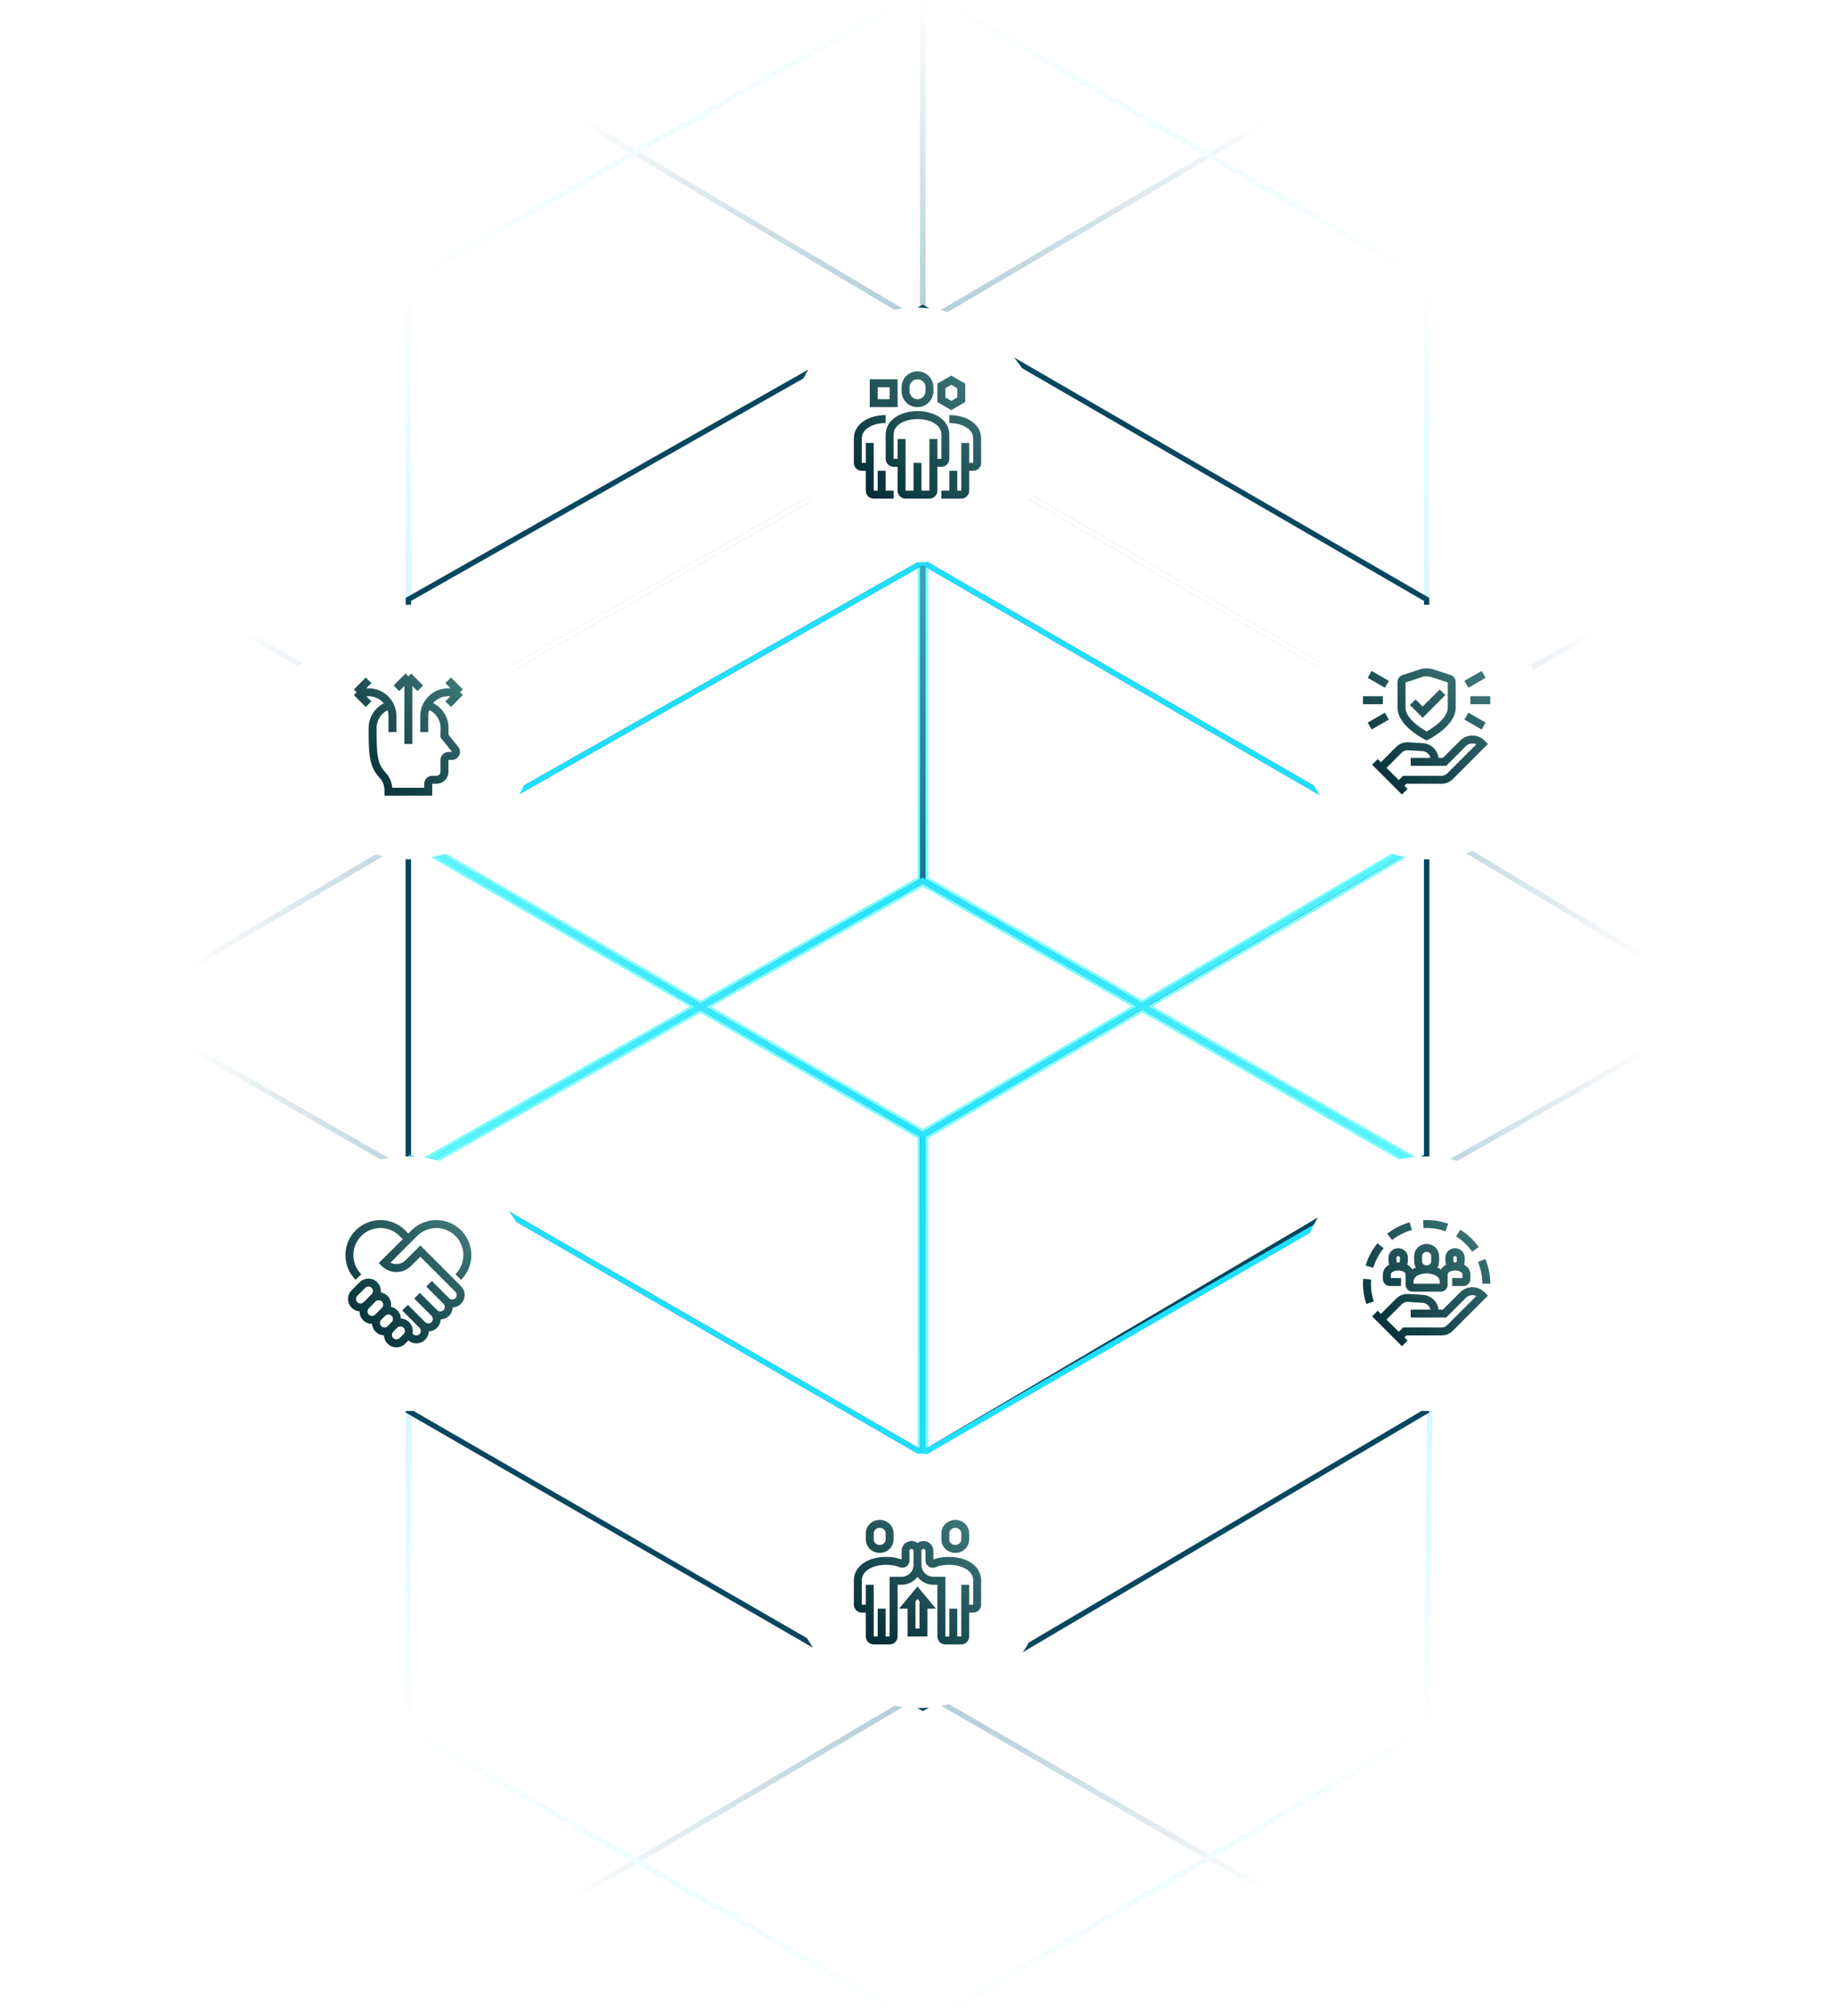 <svg width="346" height="380" viewBox="0 0 346 380" fill="none" xmlns="http://www.w3.org/2000/svg">
    <defs>
        <filter id="glow">
            <!-- filter processes -->
            <feGaussianBlur in="SourceGraphic" stdDeviation="1" /><!-- stdDeviation is amount of blur -->
        </filter>

    </defs>
    <mask id="mask0_2055_14302" style="mask-type:alpha" maskUnits="userSpaceOnUse" x="0" y="0" width="346" height="380">
        <rect width="346" height="380" fill="url(#paint0_radial_2055_14302)" />
    </mask>
    <path class="glow-line glow-line-1" d="M174 319V214L77 158" stroke="#78FDFC" stroke-width="2" filter="url(#glow)" />
    <path class="glow-line glow-line-2" d="M77 221 L174 166 V61" stroke="#78FDFC" stroke-width="2"
        filter="url(#glow)" />
    <path class="glow-line glow-line-3" d="M174 319L174 214 L271 157" stroke="#78FDFC" stroke-width="2"
        filter="url(#glow)" />
    <path class="glow-line glow-line-4" d="M270 221L174 166V61" stroke="#78FDFC" stroke-width="2" filter="url(#glow)" />

    <g mask="url(#mask0_2055_14302)">
        <path d="M174 319L271 375L366 319V214L271 157L174 214V319Z" stroke="#0A5F81" />
        <path d="M-18 319L79 375L174 319V214L77 158L-18 214V319Z" stroke="#0A5F81" />
        <path d="M-19 82L77 137L174 82V-23L78 -80L-19 -23V82Z" stroke="#0A5F81" />
        <path d="M174 166L270 221L367 166V61L271 4L174 61V166Z" stroke="#0A5F81" />
        <path d="M-19 166L77 221L174 166V61L78 4L-19 61V166Z" stroke="#0A5F81" />
        <path d="M174 82L269 137L367 82V-23L271 -80L174 -23V82Z" stroke="#0A5F81" />
        <path d="M77 326L174 382L269 326L270 221L174 166L77 221V326Z" stroke="#1FDFFF" />
        <path d="M77 158L174 214L269 158V53L174 -2L77 53V158Z" stroke="#1FDFFF" />
    </g>
    <path d="M77 242L174 298L269 242" stroke="white" style="mix-blend-mode:overlay" />
    <path d="M77 242L174 298L269 242" stroke="white" style="mix-blend-mode:overlay" />
    <path d="M77 137L174 82L269 137" stroke="white" style="mix-blend-mode:overlay" />
    <path d="M77 218L174 274L269 218V113L174 58L77 113V218Z" stroke="#07465F" />
    <path d="M77 266L174 322L269 266V161L174 106L77 161V266Z" stroke="#07465F" />
    <mask id="mask1_2055_14302" style="mask-type:alpha" maskUnits="userSpaceOnUse" x="77" y="82" width="192"
        height="216">
        <path d="M77 242L174 298L269 242V137L174 82L77 137V242Z" fill="#D9D9D9" />
    </mask>
    <g mask="url(#mask1_2055_14302)">
        <path d="M77 218L174 274" stroke="#1FDFFF" />
        <path d="M271 218L174 274" stroke="#1FDFFF" />
        <path d="M174 214V274" stroke="#1FDFFF" />
        <path d="M174 106L269 161" stroke="#1FDFFF" />
        <path d="M174 106L77 161" stroke="#1FDFFF" />
    </g>
    <rect x="149" y="58" width="48" height="48" rx="24" fill="white" />
    <path
        d="M170 87.25H168.498C168.084 87.25 167.748 86.914 167.748 86.5L167.749 81.94C167.749 79.48 170.41 78.25 173 78.25C175.59 78.25 178.25 79.48 178.25 81.94L178.249 86.5C178.249 86.914 177.913 87.25 177.499 87.25H176M170 82.75V92.5C170 92.914 170.336 93.25 170.75 93.25H175.25C175.664 93.25 176 92.914 176 92.5V82.75M173 93.25V87.25M164 88H162.498C162.084 88 161.748 87.664 161.748 87.25L161.749 82.69C161.749 80.23 164.41 79 167 79M164 83.5V92.5C164 92.914 164.336 93.25 164.75 93.25H166.25M166.25 93.25V88.75M166.25 93.25H168.5M182 88H183.502C183.916 88 184.252 87.664 184.252 87.25L184.251 82.69C184.251 80.23 181.59 79 179 79M182 83.5V92.5C182 92.914 181.665 93.25 181.25 93.25H179.75M179.75 93.25V88.75M179.75 93.25H177.5M175.25 73C175.25 71.757 174.243 70.75 173 70.75C171.757 70.75 170.75 71.757 170.75 73V73.754C170.75 74.997 171.757 76.004 173 76.004C174.243 76.004 175.25 74.997 175.25 73.754V73ZM168.5 72.25H164.75V76H168.5V72.25ZM181.25 75.36V72.752L179.375 71.67L177.5 72.752V75.36L179.375 76.442L181.25 75.36Z"
        stroke="url(#paint1_linear_2055_14302)" stroke-width="1.5" stroke-miterlimit="10" />
    <rect x="53" y="114" width="48" height="48" rx="24" fill="white" />
    <path
        d="M74.75 129.75L77 127.5M77 127.5L79.25 129.75M77 127.5V140.25M69.5 132.75L67.25 130.5M67.25 130.5L69.5 128.25M67.25 130.5L69.5 130.5C71.985 130.5 74 132.515 74 135V138M84.5 128.25L86.75 130.5M86.75 130.5L84.5 132.75M86.75 130.5L84.5 130.5C82.015 130.5 80 132.515 80 135V138M73.494 132.93C71.624 133.476 70.256 135.203 70.258 137.249C70.261 141.778 70.258 144.197 72.138 146.124C73.131 147.141 73.25 148.452 73.25 149.25H80.75V147.75C80.75 147.336 81.086 147 81.5 147H82.309C83.137 147 83.809 146.329 83.809 145.5V143.25C83.809 142.836 84.145 142.5 84.559 142.5H85.249C85.877 142.5 86.227 141.773 85.834 141.282L83.809 138.75C83.824 138.28 83.829 138.187 83.83 137.253C83.831 135.177 82.426 133.429 80.515 132.908"
        stroke="url(#paint2_linear_2055_14302)" stroke-width="1.5" stroke-miterlimit="10" />
    <rect x="245" y="114" width="48" height="48" rx="24" fill="white" />
    <path
        d="M260.375 144.75L263.786 141.34C264.24 140.885 264.867 140.647 265.509 140.684L268.228 140.844C269.653 140.928 270.702 142.212 270.5 143.625M266 143.625H272.375L275.868 140.132C276.838 139.162 278.412 139.162 279.382 140.132L279.5 140.25L273.409 146.341C272.987 146.763 272.415 147 271.818 147H264.875L263.75 148.125M264.875 149.25L259.25 143.625M266.375 132.375L268.25 134.25L272 130.5M277.25 132L281 132M276.5 129L279.748 127.125M276.5 135L279.748 136.875M260.75 132L257 132M261.5 135L258.252 136.875M261.5 129L258.252 127.125M273.323 127.968C273.567 128.047 273.733 128.275 273.733 128.531V133.425C273.733 136.383 269 138.75 269 138.75C269 138.75 264.267 136.383 264.267 133.425V128.531C264.267 128.275 264.432 128.047 264.676 127.968L267.906 126.923C268.617 126.692 269.382 126.692 270.093 126.923L273.323 127.968Z"
        stroke="url(#paint3_linear_2055_14302)" stroke-width="1.5" stroke-miterlimit="10" />
    <rect x="149" y="274" width="48" height="48" rx="24" fill="white" />
    <path
        d="M164.002 298.75V308.5C164.002 308.914 164.337 309.25 164.752 309.25H167.75C168.164 309.25 168.5 308.914 168.5 308.5V298H170C171.657 298 173 296.657 173 295M173 295V292.375M173 295C173 296.657 174.343 298 176 298H177.5V308.5C177.5 308.914 177.836 309.25 178.25 309.25H181.248C181.663 309.25 181.998 308.914 181.998 308.5V298.75M173 292.375C173 291.754 172.496 291.25 171.875 291.25C171.253 291.25 170.749 291.754 170.749 292.376L170.75 294.156C170.75 294.609 170.293 294.917 169.874 294.745C169.345 294.527 168.577 294.25 167.002 294.25C164.412 294.25 161.751 295.48 161.751 297.94L161.75 302.5C161.75 302.914 162.086 303.25 162.5 303.25H164.002M173 292.375C173 291.754 173.504 291.25 174.125 291.25C174.747 291.25 175.251 291.754 175.251 292.376L175.25 294.156C175.25 294.609 175.707 294.917 176.126 294.745C176.655 294.527 177.423 294.25 178.998 294.25C181.588 294.25 184.249 295.48 184.249 297.94L184.25 302.5C184.25 302.914 183.914 303.25 183.5 303.25H181.998M166.25 309.249V303.249M179.75 309.249V303.249M164 290.226C164 291.205 164.839 292 165.875 292C166.911 292 167.75 291.205 167.75 290.226V289.043C167.75 288.063 166.911 287.269 165.875 287.269C164.839 287.269 164 288.063 164 289.043V290.226ZM182 290.226C182 291.205 181.161 292 180.125 292C179.089 292 178.25 291.205 178.25 290.226V289.043C178.25 288.063 179.089 287.269 180.125 287.269C181.161 287.269 182 288.063 182 289.043V290.226ZM174.125 307.75V302.5H174.875L173 300.25L171.125 302.5H171.875L171.875 307.75H174.125Z"
        stroke="url(#paint4_linear_2055_14302)" stroke-width="1.5" stroke-miterlimit="10" />
    <rect x="53" y="218" width="48" height="48" rx="24" fill="white" />
    <path
        d="M77 233.593L75.871 232.464C73.585 230.179 69.88 230.179 67.594 232.464L67.593 232.465C65.308 234.751 65.308 238.456 67.593 240.742M77 233.593L72.484 238.108C73.731 239.355 75.753 239.355 76.999 238.108L79.257 235.851L86.406 243C87.029 243.623 87.029 244.634 86.406 245.257C85.782 245.881 84.772 245.881 84.149 245.257M77 233.593L78.129 232.464C80.414 230.179 84.12 230.179 86.406 232.464C88.692 234.75 88.692 238.456 86.406 240.742M73.613 250.525C72.99 251.149 71.979 251.149 71.355 250.525C70.732 249.902 70.732 248.891 71.355 248.268L72.108 247.515C72.731 246.892 73.742 246.892 74.365 247.515C74.989 248.139 74.989 249.149 74.365 249.773M73.613 250.525L74.365 249.773M73.613 250.525C72.99 251.149 72.99 252.159 73.613 252.782C74.237 253.406 75.247 253.406 75.871 252.782L76.623 252.03C77.247 251.406 77.247 250.395 76.623 249.772C76 249.149 74.989 249.149 74.365 249.773M76.379 246.518L79.634 249.773M79.634 249.773C80.257 250.396 81.268 250.396 81.891 249.773C82.514 249.149 82.515 248.139 81.891 247.515M79.634 249.773C80.257 250.396 80.257 251.407 79.634 252.031C79.01 252.654 78 252.654 77.376 252.031L77 251.654M81.891 247.515L78.637 244.261M81.891 247.515C82.515 248.139 83.525 248.138 84.149 247.515C84.772 246.892 84.772 245.881 84.149 245.257M80.894 242.003L84.149 245.257M68.346 242.247L66.841 243.752C66.217 244.376 66.217 245.386 66.841 246.01C67.464 246.633 68.475 246.633 69.098 246.01L70.603 244.505C71.227 243.881 71.227 242.871 70.603 242.247C69.98 241.624 68.969 241.624 68.346 242.247ZM70.286 244.822L69.007 246.101C68.383 246.724 68.383 247.735 69.007 248.358C69.63 248.982 70.641 248.982 71.264 248.358L72.543 247.079C73.167 246.456 73.167 245.445 72.543 244.822C71.92 244.198 70.909 244.198 70.286 244.822Z"
        stroke="url(#paint5_linear_2055_14302)" stroke-width="1.5" stroke-miterlimit="10" />
    <rect x="245" y="218" width="48" height="48" rx="24" fill="white" />
    <path
        d="M260.375 248.75L263.786 245.34C264.24 244.885 264.867 244.647 265.509 244.684L268.228 244.844C269.653 244.928 270.702 246.212 270.5 247.625M266 247.625H272.375L275.868 244.132C276.838 243.162 278.412 243.162 279.382 244.132L279.5 244.25L273.409 250.341C272.987 250.763 272.415 251 271.818 251H264.875L263.75 252.125M264.875 253.25L259.25 247.625M269 239.306C268.112 239.306 267.393 238.625 267.393 237.785V236.771C267.393 235.931 268.112 235.25 269 235.25C269.887 235.25 270.607 235.931 270.607 236.771V237.785C270.607 238.625 269.887 239.306 269 239.306ZM269 239.306C270.585 239.306 272.214 240.066 272.214 241.587V242.215C272.214 242.511 271.974 242.75 271.678 242.75H266.321C266.025 242.75 265.785 242.511 265.785 242.215V241.587C265.785 240.066 267.414 239.306 269 239.306ZM274.357 238.757C273.765 238.757 273.285 238.303 273.285 237.744V237.068C273.285 236.508 273.765 236.054 274.357 236.054C274.948 236.054 275.428 236.508 275.428 237.068V237.744C275.428 238.303 274.948 238.757 274.357 238.757ZM274.357 238.757C275.414 238.757 276.5 239.265 276.5 240.279V241.144C276.5 241.439 276.26 241.679 275.964 241.679H273.821M274.357 238.757C273.3 238.757 272.214 239.265 272.214 240.279V241.411M263.643 238.757C264.235 238.757 264.714 238.303 264.714 237.744V237.068C264.714 236.508 264.235 236.054 263.643 236.054C263.051 236.054 262.571 236.508 262.571 237.068V237.744C262.571 238.303 263.051 238.757 263.643 238.757ZM263.643 238.757C262.586 238.757 261.5 239.265 261.5 240.279V241.144C261.5 241.439 261.74 241.679 262.036 241.679H264.179M263.643 238.757C264.7 238.757 265.786 239.265 265.786 240.279V241.411M258.332 245.58C257.946 244.43 257.75 243.225 257.75 242C257.75 241.712 257.761 241.427 257.782 241.145M279.365 237.621C279.952 239.007 280.25 240.481 280.25 242M258.215 238.789C258.645 237.343 259.352 236.016 260.318 234.846M274.956 232.455C276.238 233.257 277.331 234.291 278.202 235.527M262.029 233.17C263.218 232.23 264.56 231.55 266.015 231.151M268.379 230.767C268.586 230.756 268.793 230.75 269 230.75C270.305 230.75 271.584 230.972 272.801 231.409"
        stroke="url(#paint6_linear_2055_14302)" stroke-width="1.5" stroke-miterlimit="10" />

    <defs>
        <radialGradient id="paint0_radial_2055_14302" cx="0" cy="0" r="1" gradientUnits="userSpaceOnUse"
            gradientTransform="translate(173 190) rotate(90) scale(190 137.689)">
            <stop stop-color="#D9D9D9" />
            <stop offset="1" stop-color="#D9D9D9" stop-opacity="0" />
        </radialGradient>
        <linearGradient id="paint1_linear_2055_14302" x1="184.252" y1="70.75" x2="161.752" y2="93.254"
            gradientUnits="userSpaceOnUse">
            <stop stop-color="#407A7A" />
            <stop offset="1" stop-color="#002832" />
        </linearGradient>
        <linearGradient id="paint2_linear_2055_14302" x1="86.75" y1="127.5" x2="65.129" y2="146.884"
            gradientUnits="userSpaceOnUse">
            <stop stop-color="#407A7A" />
            <stop offset="1" stop-color="#002832" />
        </linearGradient>
        <linearGradient id="paint3_linear_2055_14302" x1="281" y1="126.75" x2="258.547" y2="150.7"
            gradientUnits="userSpaceOnUse">
            <stop stop-color="#407A7A" />
            <stop offset="1" stop-color="#002832" />
        </linearGradient>
        <linearGradient id="paint4_linear_2055_14302" x1="184.25" y1="287.269" x2="162.275" y2="309.763"
            gradientUnits="userSpaceOnUse">
            <stop stop-color="#407A7A" />
            <stop offset="1" stop-color="#002832" />
        </linearGradient>
        <linearGradient id="paint5_linear_2055_14302" x1="88.12" y1="230.75" x2="65.622" y2="252.99"
            gradientUnits="userSpaceOnUse">
            <stop stop-color="#407A7A" />
            <stop offset="1" stop-color="#002832" />
        </linearGradient>
        <linearGradient id="paint6_linear_2055_14302" x1="280.25" y1="230.75" x2="257.75" y2="253.25"
            gradientUnits="userSpaceOnUse">
            <stop stop-color="#407A7A" />
            <stop offset="1" stop-color="#002832" />
        </linearGradient>
    </defs>
</svg>